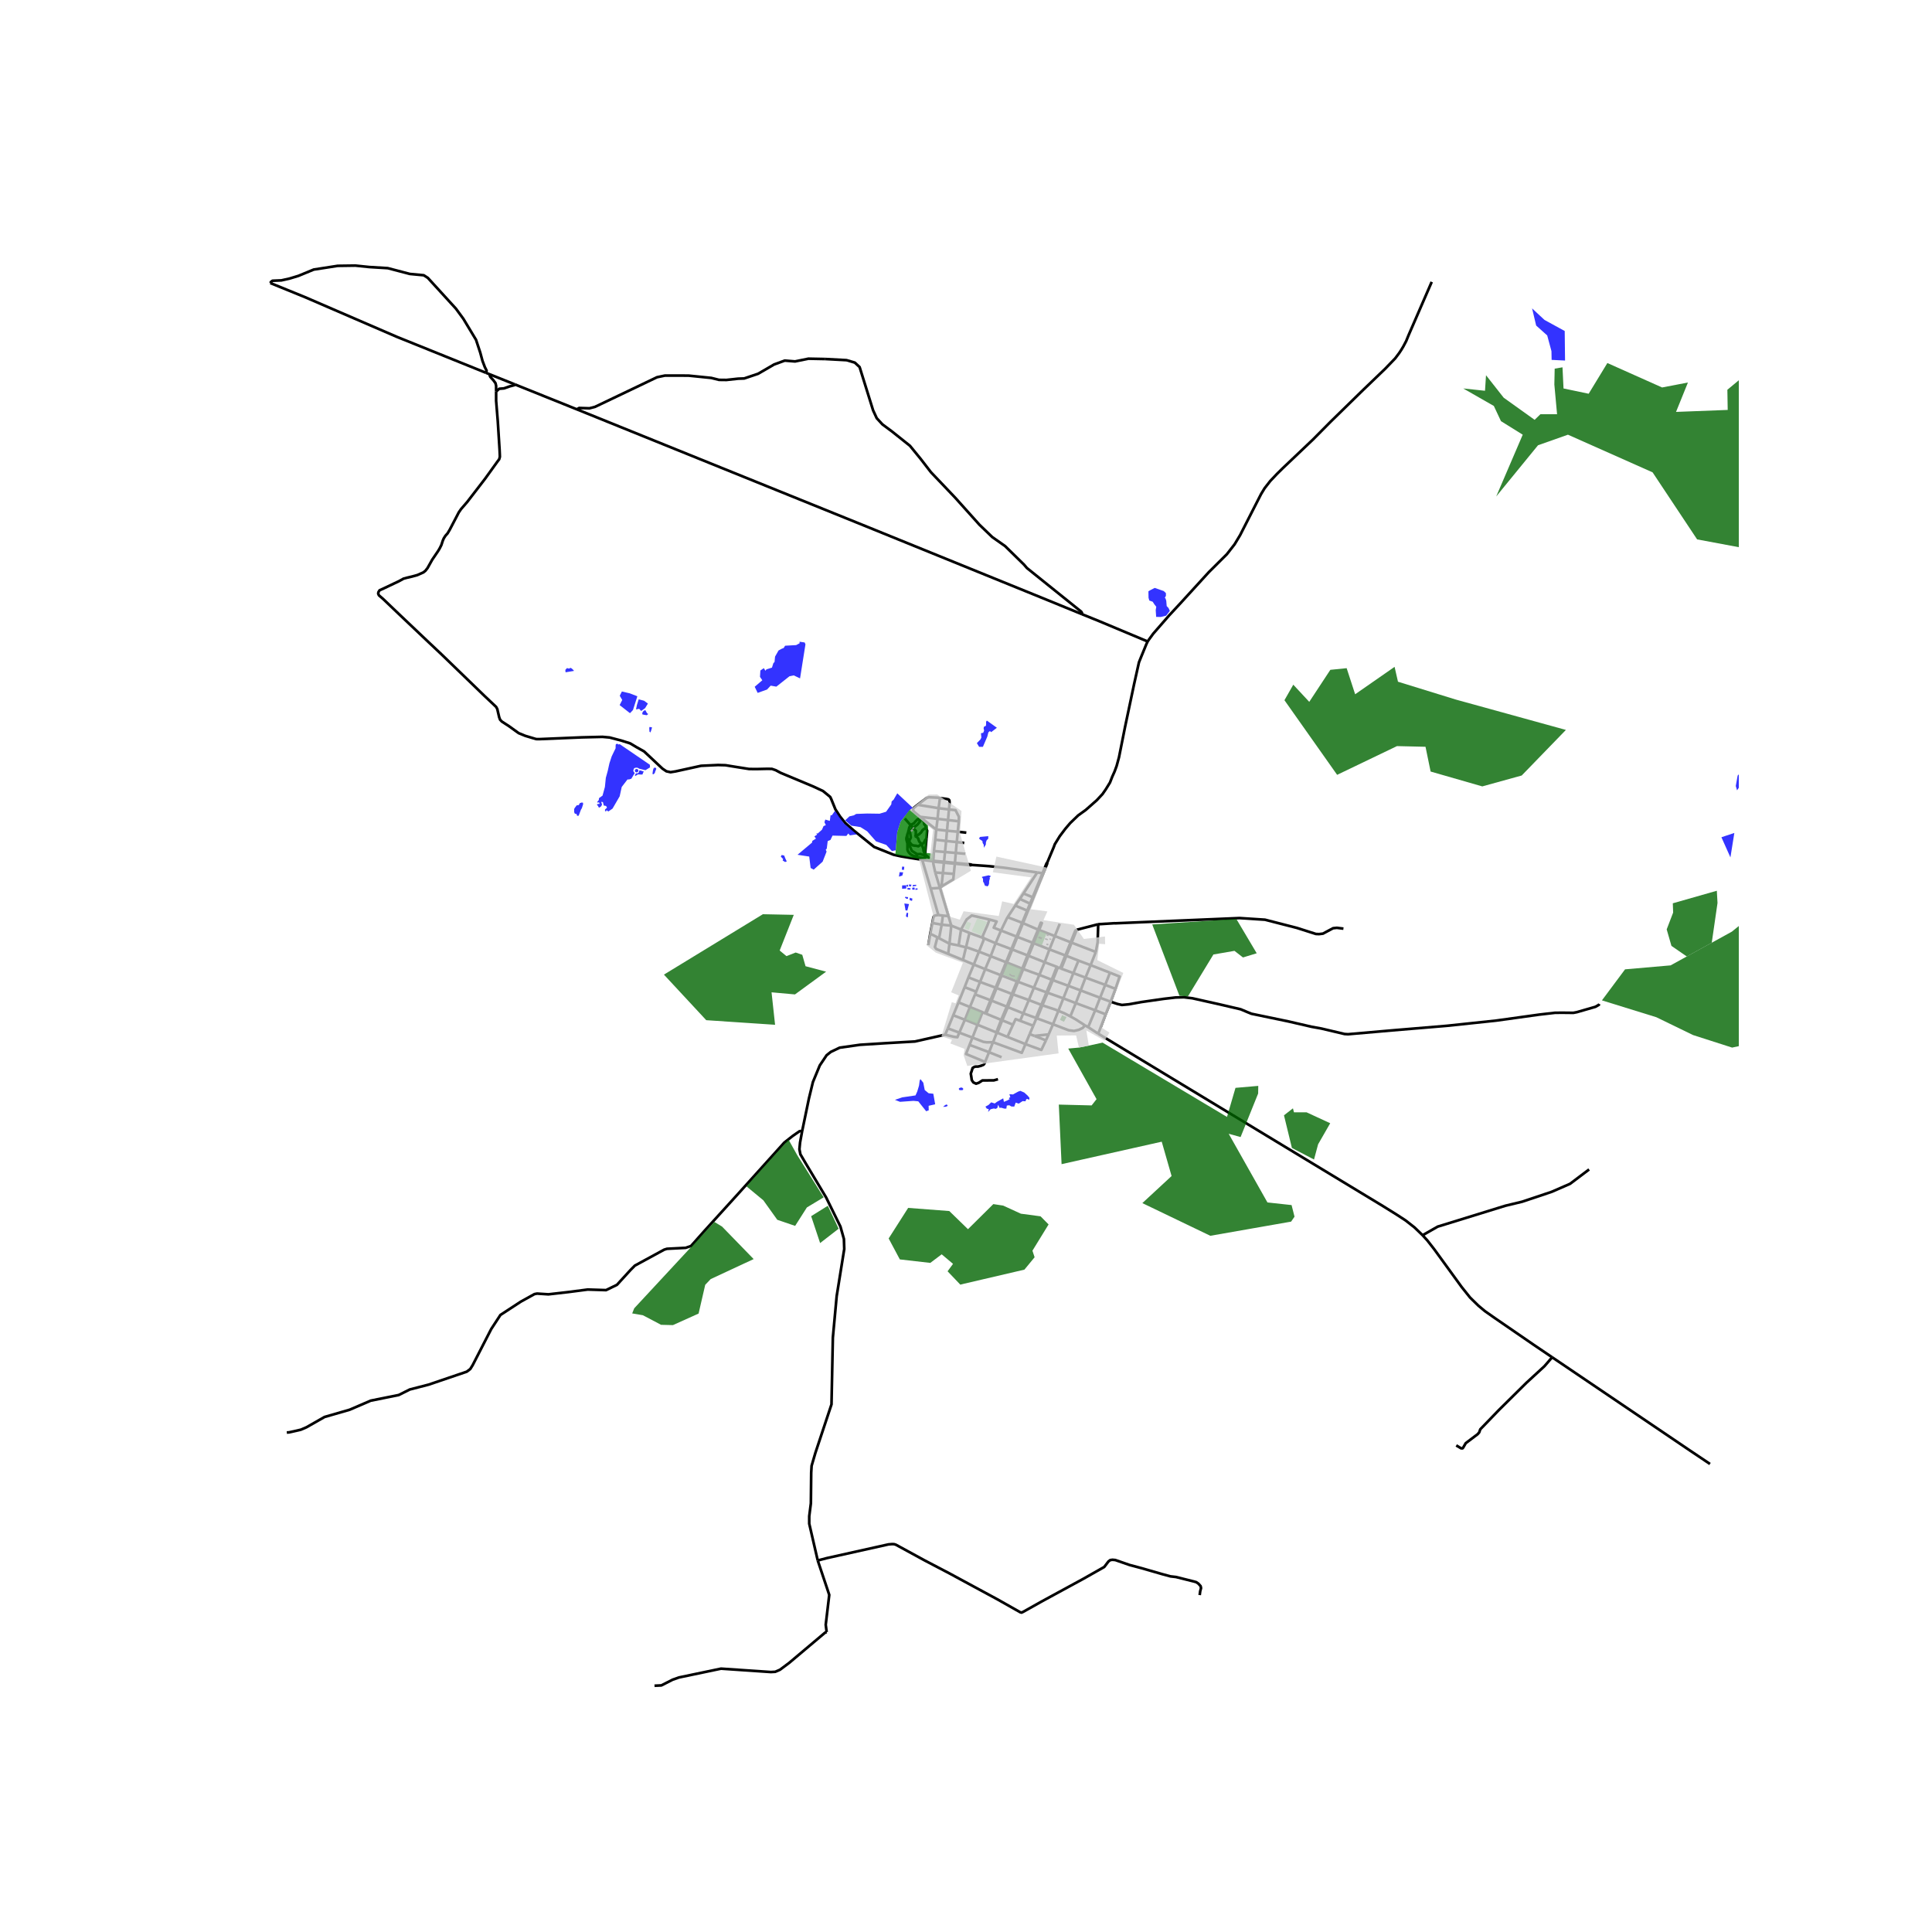 <svg xmlns="http://www.w3.org/2000/svg" width="960" height="960" viewBox="0 0 720 720"><defs><style>*{stroke-linejoin:round;stroke-linecap:butt}</style></defs><g id="figure_1"><path id="patch_1" d="M0 720h720V0H0z" style="fill:#fff"/><g id="axes_1"><path id="patch_2" d="M90 638.805h558V88.395H90z" style="fill:#fff"/><g id="LineCollection_1"><path d="m371.036 368.079.355.136M371.036 368.079l-5.794-2.128M371.036 368.079l-1.906 4.671M371.036 368.079l1.911-4.666M390.32 321.368l2.369-5.644.416-1.121 1.837-2.985 2.09-2.769 1.806-2.122 2.976-2.861 2.82-2.031 4.085-3.6 2.153-2.307 1.235-1.785 1.552-2.522.823-2.123.887-1.97.76-2.06.887-3.262 2.28-11.414 3.357-15.876 1.805-8.092.792-1.969 1.932-4.708.511-1.087M533.557 105.055l-8.674 19.987-.84 2.062-1.076 2.03-.744 1.247-.792 1.2-1.505 2-3.737 3.876-8.06 7.739-12.224 11.939-6.65 6.708-11.275 10.707-2.09 2.062-2.502 2.646-2.09 2.676-1.33 2.185-4.307 8.43-3.515 6.893-2.06 3.415-2.85 3.661-6.745 6.708-10.704 11.722-4.054 4.37-5.954 6.83-1.679 2.307-.407.605" clip-path="url(#pc593612e9d)" style="fill:none;stroke:#000"/><path d="m403.24 228.902 6.492 2.63 17.961 7.528M377.08 370.41l.42.152M377.08 370.41l-5.689-2.195M377.08 370.41l-1.881 4.736M377.08 370.41l1.9-4.681M578.441 505.82l-6.819-4.615-14.585-10.023-3.67-2.574-2.476-2.074-3.053-2.992-3.112-3.894-10.238-14.09-2.553-3.27-1.773-1.953M409.277 385.223l106.167 64.286 5.113 3.189 3.262 2.123 3.348 2.628 2.995 2.886" clip-path="url(#pc593612e9d)" style="fill:none;stroke:#000"/><path d="m592.213 435.815-7.094 5.353-6.84 2.983-11.022 3.692-6.27 1.507-25.21 7.783-5.615 3.202M578.441 505.82l51.17 34.625 7.658 5.132M380.97 360.995l-1.99 4.734M380.97 360.995l.366.134M380.97 360.995l-5.714-2.275M380.97 360.995l1.948-4.955M386.864 346.447l-2.05 4.886M386.864 346.447l.39.15M387.254 346.596l1.027-2.601-.406-.134-1.01 2.586M386.864 346.447l-5.626-2.422M378.98 365.729l.417.156M378.98 365.729l-5.688-2.183M384.814 351.333l-1.896 4.707M384.814 351.333l.426.169M384.814 351.333l-5.665-2.176M373.117 380.08l.376.153M373.117 380.08l-5.596-2.29M373.117 380.08l-1.62 4.17-.192.497M373.117 380.08l2.082-4.934M371.305 384.747l.348.116M371.305 384.747l-7.009-2.853M371.305 384.747l-.036.573M389.32 358.587l-1.98 4.728M389.32 358.587l1.777-4.775M389.32 358.587l-6.023-2.397M389.32 358.587l4.517 1.711M415.693 368.512l-1.793 4.798M415.693 368.512l-3.808-1.474M413.653 362.499l3.596 1.436-1.556 4.577M404.538 364.33l-1.804 4.778M404.538 364.33l1.905-4.647M404.538 364.33l-4.521-1.687M404.538 364.33l7.347 2.708M400.017 362.643l-1.88 4.735M400.017 362.643l1.898-4.66M400.017 362.643l-4.518-1.651M376.917 353.723l-5.875-2.21M376.917 353.723l.323.125M376.917 353.723l-1.992 4.864M376.917 353.723l1.92-4.686M371.042 351.512l-1.853 4.833M371.042 351.512l2.006-4.727M366.396 349.555l.416.171 4.23 1.786M411.885 367.038l1.768-4.539M411.885 367.038l-1.921 4.79M382.918 356.04l-5.678-2.192M382.918 356.04l.379.15M393.837 360.298l-1.899 4.817M393.837 360.298l.416.175M363.797 369.563l-.414 1.016M363.797 369.563l1.445-3.612M363.797 369.563l-4.301-1.68M375.199 375.146l.391.185M375.199 375.146l-5.679-2.242M392.425 381.714l-6.012-2.215M392.425 381.714l-1.633 3.775M392.425 381.714l2.003-4.998M404.293 382.094l-.356.507-.476.5-1.432.685-1.77.413-2.003-.251-5.831-2.234M398.885 378.767l2.032-4.94M404.293 382.094l-3.39-2.189-2.018-1.138M394.428 376.716l2.1.853 2.357 1.198M369.13 372.75l.39.154M369.13 372.75l-5.747-2.17M369.13 372.75l-1.978 4.899M355.249 378.35l4.34 1.686M355.249 378.35l-2.003 4.897M355.249 378.35l1.966-4.796M382.161 389.11l-6.725-2.69M382.161 389.11l1.575-3.72M389.782 387.718l-1.708 3.569-5.913-2.176" clip-path="url(#pc593612e9d)" style="fill:none;stroke:#000"/><path d="m370.06 388.404 10.725 3.955 1.376-3.248M383.736 385.39l1.81.663M383.736 385.39l1.323-3.124M367.117 395.752l1.477-3.63M361.326 389.397l-1.315 3.394 7.106 2.961M371.92 402.183l-1.555.437-4.257.028-1.367.878-.99.33-1.006-.467-.597-.863-.135-1.004-.23-1.4.393-1.18.296-.957.43-.271.517-.218 1.081-.02 1.133-.3.886-.37.29-.325.308-.729M361.326 389.397l7.268 2.725M361.326 389.397l1.073-2.708M370.06 388.404l-1.466 3.718M362.399 386.689l4.095 1.578 1.304.177 2.261-.04" clip-path="url(#pc593612e9d)" style="fill:none;stroke:#000"/><path d="m371.27 385.32-.946 2.496-.265.588M390.792 385.489l-1.01 2.229M390.792 385.489l-5.246.564M366.15 377.22l1.002.429M366.15 377.22l-4.688-1.924M366.15 377.22l-1.854 4.674M380.185 380.416l4.874 1.85M380.185 380.416l1.154-2.771M377.512 381.878l.975-2.077 1.698.615M357.215 373.554l2.28-5.67M357.215 373.554l4.247 1.742M377.512 381.878l-2.076 4.541M377.512 381.878l-4.02-1.645M375.436 386.42l-3.783-1.557M385.06 382.266l.951-2.25M386.096 379.357l.317.142M386.096 379.357l-4.757-1.712M386.096 379.357l-.085.66M388.079 374.49l-1.885 4.545-.098.322M353.246 383.247l4.257 1.583M353.246 383.247l-1.015 2.352M381.417 332.97l-1.337 2.041M381.417 332.97l5.138-7.825M381.417 332.97l3.421 1.418M384.838 334.388l.28.105M384.838 334.388l-.968 2.365M384.838 334.388l3.674-8.967M380.08 335.011l-1.72 2.478M380.08 335.011l3.79 1.742M383.87 336.753l.275.13M383.87 336.753l-1.063 2.593M378.36 337.49l-2.848 4.311M378.36 337.49l4.447 1.856M382.807 339.346l.293.106M382.807 339.346l-1.864 4.55M388.512 325.421l.282.043M388.512 325.421l-1.957-.276M390.32 321.368l-.342.473-1.466 3.58M298.928 421.587l2.541-12.244 1.48-6.092 2.558-6.199 2.557-3.806 1.56-1.239 3.294-1.568 7.569-1.077 9.28-.585 11.21-.646 11.254-2.532M357.503 384.83l-.717 1.72-1.394-.183-3.16-.768M367.152 377.649l.37.14M375.512 341.801l5.431 2.095M373.048 346.785l2.157-4.462.307-.522M408.373 354.766l-1.93 4.917M409.269 344.439l-.213 6.697-.683 3.63M399.36 351.298l4.426 1.713 4.587 1.755M405.524 382.79l-1.231-.696M405.524 382.79l2.626-6.288M409.277 385.223l-2.716-1.765-1.037-.668M413.653 362.499l-7.21-2.816M409.277 385.223l2.755-7.223M366.396 349.555l-.156-.773 1.775-4.061.762-2.035M358.152 346.408l2.118-3.781 1.878-1.447 6.629 1.506M373.048 346.785l-2.724-1.068 1.093-2.292-2.64-.739M358.152 346.408l-3.64-1.452M358.152 346.408l-.911 5.939M361.296 347.68l-.18-.099-2.964-1.173M361.296 347.68l4.682 1.701.418.174" clip-path="url(#pc593612e9d)" style="fill:none;stroke:#000"/><path d="m364.83 354.65 1.76-4.372-.194-.723M359.496 367.883l1.417-3.642M360.913 364.24l1.99-4.783M360.913 364.24l4.33 1.711M412.032 378l1.868-4.69M412.032 378l-3.882-1.498M413.9 373.31l-3.936-1.481M596.025 374.14l-.186.347-1.283.723-6.872 1.984-1.346.262-4.339-.046-2.549.03-5.748.662-16.168 2.245-18.32 1.939-20.253 1.692-16.564 1.446-1.314-.077-8.677-2.046-3.595-.646-8.74-2.015-13.698-2.846-1.551-.63-2.44-1.031-7.837-1.83-10.182-2.277-3.167-.385-3.088.093-4.45.508-8.308 1.194-4.623.83-2.602.252-1.663-.369-2.562-.84M395.499 360.992l1.905-4.783M395.499 360.992l-.39-.16M401.271 346.502l7.998-2.063M401.271 346.502l-.544.338-1.732 4.314M401.271 346.502l-1.91 4.796M409.269 344.439l5.762-.365M500.656 346.076l-2.443-.304-1.421.15-3.769 2.015-1.473.177-1.163-.054-7.102-2.261-11.86-3.046-9.47-.615-46.047 1.94-.877-.004M361.296 347.68l-1.301 5.386M358.864 357.744l4.038 1.713M358.864 357.744l1.13-4.678M353.355 355.49l1.508.62 4.001 1.634M357.24 352.347l2.755.72M357.24 352.347l-3.396-.665M354.512 344.956l-1.06-3.544M354.512 344.956l-3.568-.36M353.844 351.682l.018-.188.65-6.538M349.35 349.304l.61.346M349.35 349.304l-2.662-1.324M353.355 355.49l-4.45-1.832-.492-.738.936-3.616M346.688 347.98l.795-4.003M346.688 347.98l-.718 4.26M353.453 341.412l-3.135-10.505M353.453 341.412l-2.073-.2M351.38 341.212l-1.685-.209M351.38 341.212l-.436 3.385M349.96 349.65l3.884 2.032M349.96 349.65l.984-5.053M350.318 330.907l.538-.562M350.318 330.907l-3.472.203M348.539 325.163l1.63 5.362.149.382M346.846 331.11l2.849 9.893M343.687 320.428l.71 2.434 2.449 8.248M347.342 320.938l-.498-.093-3.157-.417" clip-path="url(#pc593612e9d)" style="fill:none;stroke:#000"/><path d="M184.893 145.827v3.554l.618 7.63.665 10.524.079 1.723.032.984-.254.924-.57.738-4.703 6.538-6.65 8.631-2.296 2.661-.856 1.247-.585 1.138-2.787 5.323-.808 1.354-.76.846-.617.954-.38.877-.539 1.646-.665 1.323-.618 1.015-2.122 3.123-1.741 3.108-.824 1.046-.776.6-2.185.969-1.932.538-2.09.493-1.124.307-1.679.923-5.7 2.708-1.568.707-.428.693-.094.554.284.646 1.6 1.385 5.732 5.476 11.132 10.553 4.719 4.446 6.698 6.469 9.445 9.137 4.347 4.1.428.8.712 3.062.333.908.65.684 2.667 1.73 2.138 1.539 1.464 1.053 2.455 1.008 4.046 1.208 1.132.023 15.945-.662 7.657-.184 2.668.238 4.394 1.154 3.27 1.039 2.486 1.484 2.7 1.511 6.848 6.42 1.457.983 1.552.339 1.837-.293 9.533-2.091 6.333-.293 2.771.077 3.785.615 4.972.785 2.694.032 4.281-.093 1.584.038 1.419.486 1.837.985 12.022 5.024 3.75 1.744 1.583 1.292 1.102.918.405.845 1.533 3.775 1.71 2.646 1.964 2.461 3.23 2.83 7.525 6.07 7.22 2.893 2.864.636 7.838 1.271M347.814 320.833l.238-3.67M347.814 320.833l-.022.283M347.814 320.833l-.472.105M344.936 318.586l1.25 1.13.223.206 1.067.732.338.179" clip-path="url(#pc593612e9d)" style="fill:none;stroke:#000"/><path d="m351.817 321.153-3.694-.325-.31.005M350.856 330.345l.542-4.984M355.458 325.676l-.19 2.016-4.412 2.653M351.398 325.361l.382-3.871M351.398 325.361l4.06.315M351.398 325.361l-2.86-.198M353.296 305.609l.357-3.946M353.296 305.609l-.385 3.984M353.296 305.609l4.026.463M353.296 305.609l-3.893-.447M347.792 321.116l.05.84.697 3.207M355.458 325.676l.384-3.796M351.78 321.49l.037-.337M351.78 321.49l4.062.39M347.792 321.116l.3.02 3.688.354M362.01 322.328l4.905.336 1.615.123 5.737.594 12.288 1.764M348.052 317.164l4.127.35M348.052 317.164l.495-4.22M356.186 317.87l3.533.306M356.186 317.87l-4.007-.356M356.186 317.87l.37-4.045M356.186 317.87l-.315 3.698M348.547 312.943l4.044.456M348.547 312.943l.363-3.803M356.557 313.825l2.795.306M356.557 313.825l-3.966-.426M356.557 313.825l.374-3.865M348.91 309.14l4 .453M348.91 309.14l.493-3.978M342.91 304.416l1.316 1.091 4.684 3.633M356.931 309.96l3.189.347M356.931 309.96l-4.02-.367M356.931 309.96l.391-3.888M353.653 301.663l2.44.26.82 1.615.43.796-.021 1.738M347.483 343.977l.386-2.143.243-.464.54-.227 1.043-.14M349.403 305.162l-6.493-.746M349.78 301.185l-.005.043-.372 3.934M350.296 297.42l-.516 3.765M341.998 299.912l3.403-2.566.79-.23 3.405.16.7.144M353.653 301.663l.198-1.95.008-.947-.072-.53-.285-.316-.886-.2-2.32-.3M353.844 351.682l-.489 3.808M362.902 359.457l1.928-4.807M362.902 359.457l4.264 1.705M364.83 354.65l4.359 1.695M359.995 353.066l.61.082 4.225 1.502M365.242 365.951l1.924-4.79M374.925 358.587l.331.133M374.925 358.587l-5.736-2.242M374.925 358.587l-1.978 4.826M391.097 353.812l2.002-4.976M391.097 353.812l5.926 2.252M391.097 353.812l-5.857-2.31M364.296 381.894l-4.708-1.858M364.296 381.894l-1.897 4.795M359.588 380.036l-2.085 4.794M359.588 380.036l1.874-4.74M368.594 392.122l4.676 1.88M400.917 373.827l7.233 2.675M400.917 373.827l-4.636-1.776M400.917 373.827l1.817-4.719M408.15 376.502l1.814-4.673M352.91 309.593l-.319 3.806M352.591 313.4l-.412 4.114M352.179 317.514l-.362 3.64M355.842 321.88l.029-.312M355.842 321.88l5.957.573.21-.125M380.943 343.896l.295.13M380.943 343.896l-2.106 5.141M373.048 346.785l5.789 2.252M393.1 348.836l1.831-4.534M393.1 348.836l5.895 2.318M393.1 348.836l-5.846-2.24M378.837 349.037l.312.12M399.36 351.298l-.365-.144M399.36 351.298l-1.956 4.911M397.404 356.21l4.51 1.774M397.404 356.21l-.38-.146M369.189 356.345l-2.023 4.817M401.915 357.984l4.528 1.699M367.166 361.162l5.781 2.251M372.947 363.413l.345.133M387.34 363.315l-2.033 4.783M387.34 363.315l4.598 1.8M387.34 363.315l-6.004-2.186M391.938 365.115l-1.95 4.705M391.938 365.115l.413.151M398.136 367.378l-1.855 4.673M398.136 367.378l4.598 1.73M398.136 367.378l-5.785-2.112M385.307 368.098l-1.892 4.59M385.307 368.098l4.681 1.722M385.307 368.098l-5.91-2.213M402.734 369.108l7.23 2.72M389.988 369.82l-1.91 4.67M389.988 369.82l.439.158M396.28 372.051l-1.852 4.665M396.28 372.051l-5.853-2.073M383.415 372.689l4.664 1.8M383.415 372.689l-5.914-2.127M383.415 372.689l-2.076 4.956M388.079 374.49l.388.159M361.462 375.296l1.92-4.717M388.467 374.649l4.806 1.597 1.155.47M381.34 377.645l-5.75-2.314M357.503 384.83l4.896 1.859M385.546 386.053l4.236 1.665M182.486 139.488l-1.394-.567M182.486 139.488l9.361 3.758M184.893 145.827v-2.03l-.237-1.016-.855-1.154-1.061-1.154-.206-.492-.048-.493M304.747 581.547l-3.167-13.704v-2.799l.61-4.799.118-11.442.159-2.553 1.393-4.768 6.017-18.118.507-24.855 1.426-15.505 2.818-17.534-.127-3.753-1.298-4.614-5.32-10.829-7.697-12.86-1.9-3.244-.364-1.877.238-2.507.768-4.2" clip-path="url(#pc593612e9d)" style="fill:none;stroke:#000"/><path d="m106.885 533.86.876-.068 4.333-.98 2.114-.908 6.728-3.834 9.374-2.707 7.855-3.384 10.419-2.092 4.117-2.06 7.03-1.815 14.22-4.83 1.306-.992.895-1.446 6.92-13.466 3.42-5.23 7.633-4.983 5.051-2.791.966-.192 4.244.277 7.537-.862 7.094-.923 6.84.215 4.055-1.969 5.035-5.506 1.647-1.661 10.926-5.945 1.053-.322 6.943-.355 2.02-.7 5.28-5.937 11.655-12.828 17.822-19.773 3.175-2.499 2.47-1.707.487-.073.503.073M349.78 301.185h-.01l-6.845-1.111-.927-.162" clip-path="url(#pc593612e9d)" style="fill:none;stroke:#000"/><path d="m342.91 304.416-2.35-1.949-.306-.624.03-.44.372-.417 1.342-1.074M355.87 321.568l-4.053-.415M362.01 322.328l-.181-.174-5.958-.586M347.483 343.977l3.46.62M353.653 301.663l-3.873-.478M367.521 377.79l2-4.886M388.794 325.464l1.43-3.515.096-.58M395.109 360.832l-.856-.36M395.109 360.832l1.914-4.768M398.995 351.154l-1.972 4.91M394.253 360.473l-1.902 4.793M390.427 369.978l1.924-4.712M390.427 369.978l-1.96 4.67M386.413 379.499l.19-.31 1.864-4.54M375.59 375.33l1.91-4.768M375.59 375.33l-2.097 4.903M371.653 384.863l.207-.444 1.633-4.186M383.297 356.19l1.943-4.688M383.297 356.19l-1.96 4.939M381.336 361.129l-1.94 4.756M387.254 346.596l-2.014 4.906M377.5 370.562l1.897-4.677M388.794 325.464l-3.676 9.029M383.1 339.452l1.045-2.568M383.1 339.452l-1.862 4.573M377.24 353.848l1.909-4.69M377.24 353.848l-1.984 4.872M371.391 368.215l1.901-4.67M371.391 368.215l-1.87 4.69M375.256 358.72l-1.964 4.826M379.149 349.157l2.089-5.132M384.145 336.884l.973-2.391M386.011 380.017l.402-.518M371.27 385.32l.383-.457M347.792 321.116l-.45-.178M308.072 608.231l-.602.215-13.332 11.227-3.452 2.584-1.774.77-1.647.091-18.558-1.26-15.709 3.29-2.343.83-4.18 2.123-2.558.12M403.24 228.902v-.461l-.285-.478-20.27-16.29-1.06-1.247-7.054-6.907-4.79-3.37-4.735-4.553-9.137-10.185-8.978-9.43-3.848-4.985-3.974-4.861-6.635-5.293-3.627-2.692-2.121-2.307-1.346-2.908-5.036-16.154-1.789-1.647-3.072-.907-7.949-.431" clip-path="url(#pc593612e9d)" style="fill:none;stroke:#000"/><path d="m215.113 152.599.215-.287.514-.27 3.824.116 2.067-.531 23.127-11.046 2.945-.616 8.756.016 8.504.861 2.897.723 2.756.031 4.37-.476 2.249-.078 5.194-1.754 5.954-3.461 3.974-1.446 3.832.308 5.004-1.016 6.24.123M215.113 152.599l106.547 43.105 68.501 27.845 13.078 5.353M215.113 152.599l-23.266-9.353M578.441 505.82l-2.894 3.347-6.715 6.176-10.22 10.112-6.952 7.199-.412 1.168-.618.692-4.386 3.307-.981 1.692-.222.239h-.515l-1.829-1.085M447.086 594.443l.19-1.423.313-1.184-.158-.746-.811-.907-.8-.554-.88-.254-6.705-1.676-2.02-.23-3.008-.816-7.704-2.222-4.572-1.22-5.277-1.833-1.053-.1-.831.115-.673.5-1.576 2.069-7.893 4.468-15.15 8.24-.494.276M304.747 581.547l3.42-.892 22.937-5.106 1.338-.108.768.027.661.208 10.685 5.825 9.31 4.875 17.799 9.628 8.527 4.821.499.143.578-.258 6.715-3.764" clip-path="url(#pc593612e9d)" style="fill:none;stroke:#000"/><path d="m308.072 608.231-.348-2.738 1.314-11.12-.586-1.768-3.705-11.058M344.74 318.41l.196.176M344.74 318.41l.511-5.76M343.442 314.629l.03.07-.055.187.123.107.276.55.248.629.166 1.07.151.322.36.845" clip-path="url(#pc593612e9d)" style="fill:none;stroke:#000"/><path d="m341.595 318.212.219.123 1.055-.053.236.017.346.142.527.124.437.017.326-.173M341.595 318.212l.124-.111M341.595 318.212l.033 1.182M338.784 313.484l-.081.221.128.283v.566l.181.636.4 1.007.4.901 1.783 1.114M345.16 308.313l-.137-.081-.125-.538-.47-.528-.136-1.045-1.01-.992-.327-.013-.341.072" clip-path="url(#pc593612e9d)" style="fill:none;stroke:#000"/><path d="m340.2 308.495.177-.25.254.106.473-.46.345-.229.474-.389.273-.335.382-.46.127-.212.164-.106v-.177l-.164-.088-.091-.707M339.375 307.544l.372-.286.387-.213.439-.183.533-.68.397-.386.344-.385.272-.112.23-.112.265.001M340.2 308.495l-.825-.95" clip-path="url(#pc593612e9d)" style="fill:none;stroke:#000"/><path d="m341.23 311.657-.047-.105.07-.108.04-1.151.014-.67-.786-.79-.321-.338" clip-path="url(#pc593612e9d)" style="fill:none;stroke:#000"/><path d="m338.784 313.484.12-.327.29-.477.237-.582-.164-1.096-.145-.866.09-.389.237-.247.391-.557.136-.132.224-.316M337.193 305.03l2.182 2.514M345.251 312.65l.274-3.089-.366-.923.073-.173-.073-.152" clip-path="url(#pc593612e9d)" style="fill:none;stroke:#000"/><path d="m341.23 311.657.794-.494.504-.234.324-.373.372-.279.372-.583.192-.327.612-.454.48-.245.168-.151.111-.204M338.081 311.289l.058-.296.292-.761.094-.498.157-.538.177-.832.335-.599.18-.22M344.936 318.586l-.215.128-.022.122v.162l.2.325.01.152-.178.183-.94.112-1.076-.183-1.087-.193M338.081 311.289l-.047.241-.209.66-.041.325.031.445.188.72.084.325.094.223v2.416l.146.436.355.579.418.467.386.335.648.375.899.325.595.233" clip-path="url(#pc593612e9d)" style="fill:none;stroke:#000"/><path d="m338.784 313.484-.393-.611-.24-.527v-.437l-.07-.62M343.442 314.629l-.214.112-.564.345-.439.304-.44-.121-.563-.113-.271.011-.774-.132-.323-.193-.293-.223-.523-.69-.254-.445M341.23 311.657l.05.109.124-.027.248.134.303.334.276.389.11.442.262.603.786.857.053.13" clip-path="url(#pc593612e9d)" style="fill:none;stroke:#000"/><path d="m345.251 312.65-.373.304-.271.487-.293.579-.72.67-.152-.061M137.626 99.518l6.872.415 8.235 2.155 5.194.492 1.52.985 10.45 11.446 2.756 3.754 4.75 7.877 1.584 4.8.823 3.047.887 2.338.649 1.292-.254.802M100.73 105.472l12.922 5.262 34.25 14.8 33.19 13.387M100.73 105.472l.239-.4.57-.446 3.325-.139 3.04-.676 3.294-1 5.716-2.355 8.93-1.384 6.588-.092 5.194.538M184.893 145.827l.333-.2.791-.739 1.806-.153 2.106-.739 1.71-.446.208-.304" clip-path="url(#pc593612e9d)" style="fill:none;stroke:#000"/></g><g id="PatchCollection_1"><path d="m311.171 302.168 3.298 4.685 4.845 4.087-2.58.379-.6-.71-.713.923-5.164-.13-.77 1.617-1.025.428-.352 2.822-.381.402.314.7-.6 1.544-.878 2.212-3.326 2.964-1.145-.626-.523-4.248-4.364-.662 5.417-4.55.1-.627 1.356-.858-.587-.806 1.03-.67-.333-.448.563.015 1.58-1.416.574-1.324.859-.375-.52-1.065.318-1.002 1.68.496.284-2.122.46.04zM347.817 407.603l.697 3.938-2.44.554.033 1.692-.95.338-2.945-3.691-1.79-.176-5.02.36-1.884-.729 2.708-.932 4.956-.729.65-1.455.665-2.215.253-1.908.27-.483 1.06 1.314.538 2.738 1.457 1.2zM334.389 295.644l5.873 5.494-1.26.769-3.372 4.286-1.266 3.992-.548 6.696-1.426.277-2.118-2.29-3.794-1.312-3.322-3.763-2.5-1.563-3.4-.535-2.305-1.977 1.604-1.482 1.674-.4.853-.514 4.094-.147 4.615.066 2.436-.735 1.928-2.728.136-1.107.717-.642zM366.915 316.017v-.492l.479-.796.03-.8.283-.804.573-.55.029-.958-3.04.277-.317.338v.4l.728.524.412.215.126.8.412.677-.032.492zM365.949 326.956l.38.492.036 1.133.376.575.095.415.226.395v.184l.518.005.333.185.443-.338.242-.729.027-.902.158-.63.143-.37-.174-.261.523-.616-.84-.292-2.465.564zM293.203 321.032l-.619-1.307-.327-.884-.946-.212-.327.6.873.92-.182.53.91.565zM336.889 324.178l.106-1.156-.803-.069-.105 1.157zM335.256 325.037l1.323.053-.303 1.205-1.269.402zM336.2 329.97l1.528-.07v1.237l-1.546.07zM337.837 329.794l.473-.123.163.794-.563-.035zM338.632 329.79l.083-.151.94.04-.104.578-.407.041-.146.162zM340.21 330.48l-.022-.71 1.275-.03-.042.426-.846.071zM339.321 331.019l-.052.527-1.076-.04.031-.61zM340.042 331.536l-.094-.152.021-.437.136-.162.742-.01.02.751-.104.03zM341.965 331.495l.02-.385-.668-.051-.136.082-.052.436.219.04zM339.945 335.617l.055-.777-.51-.094-.386-.214-.165.83.69.336zM338.374 334.88l.027-.575h-.537l-.4-.148-.207.415.703.416zM338.76 336.916l-.62 2.41-.663-.04-.455-2.584zM338.443 340.277l-.483-.187-.276.844-.041.602.551.348.152-.214zM380.273 406.53l1.455.636 1.237 1.13.691.849-.109.707-.764-.319-.327.142-.291.742-1.055-.07-1.455.953-1.128-.388-.546 1.484-1.055-.035-.8-.46-.91.106-.181 1.131h-.8l-1.092-.318-.655.035-.51-1.166-.29 1.202-.582.353-.764-.141-1.164.283-.946 1.024.254-1.06-.764-.212-.472-.742 1.127-.6 1.019-.99 1.31.424.873-.636 2.292-1.273.254 1.308 1.273-.53.91-.495-.364-.353.582-.389-.364-1.096 1.346.107 1.928-1.06zM358.9 406.19l.056-.509-.456-.388-.689.054-.372.213-.152.228.249.442.744.053zM351.554 412.542l.206-.368.84-.554.268.061.19.124.111.338-.76.338-.38-.046zM367.76 268.527l3.747 2.686-2.11 1.626-.473-.39-.582.46-.4 1.591-1.637 3.817h-1.42l-.836-1.379 1.31-1.343.364-.706-.146-1.626.837-.177.327-.813-.182-.883.146-.565.728-.354.072-.919-.036-.53zM430.866 229.892l1.672.04 2.047-.487 1.38-1.786-.502-1.096-.669-.69-.167-1.99-.292-.893-.251-.203.418-.73v-1.016l-.794-.77-3.385-1.178-1.504.771-.836.487.042 2.436.292 1.015 1.254.447.627.974.71.893-.209 1.259zM300.17 240.13l-2.016 12.685-2.352-1.12-1.584.327-4.897 3.87-2.111-.373-1.345 1.446-3.504 1.26-1.104-2.286 2.832-2.424-.864-1.26.144-2.378 1.296-.886.576.979.384-.513 2.065-.652.527-1.68.432-.42.192-2.005 1.297-2.284 1.104-.607.816-.326.527-.84 4.129-.233 1.296-.7-.048-.56 1.92.28zM230.924 262.77l3.844 3.003.376-.365.752-.812 1.63-5.115-2.842-1.097-2.925-.69-.794 1.584.92 1.583zM237.024 264.393l.334-1.665.67-2.11 2.005.528 1.42 1.055-1.043 1.705-1.463 1.056-.753-.813zM239.824 266.342l1.212.202.543-.446-.46-.325-.626-1.137-.627.285-.418.528-.125.73zM242.039 272.675l-.083-1.299.083-.447.501.04.46.122-.292 1.015-.293.853zM210.767 250.547l-.084-.893.627-.69.669.202.752-.284.669.528.543.609zM230.91 277.307l11.274 7.691.063.985-1.71 1.046-2.28-.554-.697-.369h-.634l-.57.154-.253.554-.095.492.222.4.317.4-1.267 2.092-.824.277h-.601l-2.154 2.8-.76 3.476-2.66 4.584-1.552 1.077-.729-.492-.158.554-.38-.277.032-.554.728-.646-.348-.646-.855-.154-.317-1.23-.475-.216-.127.308.285.738-.348.708-.824.523-.316-.615-.475-.585.412-.215.664-.032-.285-.615-.443.185-.19-.338.57-.647.095-.738 1.299-.923.887-3.23.348-3.415.728-2.644.602-2.738.855-2.615 1.457-3.014v-.923l.095-.585.507-.185.57.308z" clip-path="url(#pc593612e9d)" style="fill:#00f;fill-opacity:.8"/><path d="m237.85 287.447-.115.176-.168.13-.203.07-.214.001-.204-.067-.17-.126-.116-.173-.054-.2.015-.205.083-.19.143-.154.185-.1.21-.038.21.03.189.096.148.15.089.19.021.207z" clip-path="url(#pc593612e9d)" style="fill:#00f;fill-opacity:.8"/><path d="m238.256 287.111.606.06.647.245.46.141-.293.386-.25.69-.523.02-1.065-.06-.376.142-.523.386-.313-.041.042-.305.167-.264.146-.304.334-.02h.335l.292-.163.167-.344zM243.145 288.43l.46.122.46-.568.104-.447.376-.872v-.386l-.313-.183-.377-.02-.355.406-.188.791zM215.666 303.966l.835-2.212.334-.549.48-1.48-.062-.59-.543-.06-.314.141-.292.061-.397.751-.794.102-.731.974-.21.406v1.137l.251.568.648.142.188.65.398.02zM649.535 286.944l-1.964 2.092-.697 3.877.476 1.63 3.04-4.522 2.122-1.63zM641.522 312.019l3.357 7.506 1.457-9.106-3.167 1.046zM570.962 114.919l1.52 6.4 4.118 3.692 1.583 5.847.063 3.261 5.004.246-.127-11.015-7.537-4.124z" clip-path="url(#pc593612e9d)" style="fill:#00f;fill-opacity:.8"/></g><g id="PatchCollection_2"><path d="m429.4 344.511 10.135 26.58 3.167.247 9.501-15.628 7.854-1.354 3.167 2.461 5.118-1.562-7.601-12.799zM623.407 336.63l.127 3.447-2.407 6.275 1.773 6.154 5.718 3.938 9.303-5.12 2.145-14.816-.254-4.553z" clip-path="url(#pc593612e9d)" style="fill:#006400;fill-opacity:.8"/><path d="m596.994 372.81 8.615-11.567 16.975-1.477 22.802-12.552 16.468-13.29 2.027 13.29 20.269 10.09 4.813.985 4.561 10.584 6.46 3.568 5.828-5.66 1.14.738-4.18 10.829-24.83-10.214-.38 5.784-6.08-2.215-6.588 14.52-19.381 4.184-14.568-4.675-13.681-6.646zM495.779 249.624l-7.855 11.938-5.953-6.4-3.294 5.784 19.635 27.813 22.296-10.707 10.64.247 1.9 9.23 19.256 5.538 14.694-4.061 16.469-16.984-41.044-11.322-21.536-6.646-1.266-5.538-14.695 10.215-3.167-9.722zM579.386 137.38l-.126 5.909 1.013 11.077h-6.207l-2.154 2.092-11.527-8.246-6.588-8.37-.38 5.785-8.107-.861 11.4 6.523 2.661 5.661 8.108 5.046-9.881 23.015 15.581-19.077 11.148-3.938 31.543 14.03 16.595 24.985 20.395 3.815 2.914-16-5.067-11.2 10.26-21.168 2.154-27.323-19.382 16.122.127 7.509-19.255.738 4.433-10.954-9.627 1.846-20.395-9.108-6.968 11.446-9.374-1.968-.38-7.878z" clip-path="url(#pc593612e9d)" style="fill:#006400;fill-opacity:.8"/></g><g id="PatchCollection_3"><path d="m385.675 351.269 2.615.975 1.711-4.328-2.615-.976zM359.915 379.922l4.216 1.66 1.744-4.18-4.216-1.66zM373.842 363.232l5.279 2.066 1.549-4.107-5.258-2.088zM347.579 320.6l.238-2.445-2.724-.338.796-10.413-6.698-5.846-3.56 4.635-1.267 3.992-.682 8.332 5.79 1.071 7.815 1.166z" clip-path="url(#pc593612e9d)" style="fill:green;fill-opacity:.8"/></g><g id="PatchCollection_4"><path d="m364.238 342.153-2.154 4.874 3.532 1.554 2.233-4.967zM360.343 343.46l-.903 2.444 1.552.738.982-2.581z" clip-path="url(#pc593612e9d)" style="fill:#90ee90;fill-opacity:.8"/></g><path id="PatchCollection_5" d="m395.86 378.302-.823 1.738.65.369.823.382.982-1.782-.95-.338z" clip-path="url(#pc593612e9d)" style="fill:#006400;fill-opacity:.8"/><g id="PatchCollection_6"><path d="m489.694 432.119 1.52-5.66 4.516-7.864-8.823-4.073h-4.687l-.38-1.477-3.338 2.597 2.958 12.17zM263.196 380.193l25.652 1.723-1.314-12.112 8.725.79 11.607-8.482-7.664-2.03-1.22-4.255-2.454-.852-3.436 1.345-2.534-2.093 5.257-13.29-11.512-.237-36.879 22.51zM359.345 478.389l22.422-5.23 3.8-4.614-.807-2.452 6.017-9.783-2.993-3.023-7.331-.976-6.604-3.024-3.673-.553-9.438 9.352-6.967-6.768-15.328-1.17-7.268 11.392 4.164 7.805 11.354 1.3 4.244-3.199 4.227 3.56-2.027 2.769 4.751 4.983zM395.62 433.847l37.322-8.373 3.674 12.797-10.895 10.09 25.336 12.182 30.105-5.278 1.267-1.846-1.096-4.32-8.994-.983-14.441-25.595 4.433 1.23 6.544-16.23.044-2.843-8.488.738-3.167 10.829-46.364-27.687-5.127 1.11-3.674.738-3.994.366 10.543 18.851-1.829 2.334-12.231-.306zM305.633 463.254l6.904-5.353-4.038-8.543-6.207 3.877zM266.236 455.379l2.85 1.723 11.781 12.12-16.009 7.453-2.042 2.144-2.47 10.705-9.565 4.307-4.418-.113-6.777-3.569-3.99-.677.76-1.907zM293.852 424.677l3.23 5.784 9.881 15.75-6.255 3.762-4.386 6.882-6.65-2.276-5.194-7.26-6.334-5.23z" clip-path="url(#pc593612e9d)" style="fill:#006400;fill-opacity:.8"/></g><path id="PatchCollection_7" d="m360.485 397.236 34.013-4.676-.68-6.636 7.204-.07 1.077 4.552 3.674-.738-.935-5.651 6.825 3.805 1.79-3.005-2.803-1.794 7.98-20.428-9.69-4.799.696-6.091 2.217.184-.063-2.892-7.839.932-3.737-5.291-11.337-1.723 1.456-3.26-6.16-.81 6.034-15.497-18.875-4.122-1.33 5.845 14.235 1.899-6.46 9.906-4.292-.975-1.282 5.466-13.096-1.775-1.409 3.13-3.547-1.047-3.088-10.697 10.752-6.47-4.054-13.906.557-8.396-9.067-6.144-3.148.061-7.1 5.784 8.725 7.389-1.241 10.782-4.054.062 5.257 20.55-2.264 11.7 3.341 2.637 10.071 3.753-4.37 11.014 2.787 1.169-1.14 2.954-1.394-.43-3.864 12.735 3.928 1.293-.634 1.353 5.32 2.03-.38 2.338z" clip-path="url(#pc593612e9d)" style="fill:#d3d3d3;fill-opacity:.8"/><g id="PatchCollection_8"><path d="m389.363 350.07 1.039.357.17-.467-1.038-.358zM389.921 348.622l.746.274.161-.415-.745-.274zM390.997 350.045l.668.236.137-.365-.669-.236zM389.893 352.12l.7.25.203-.535-.701-.25zM386.877 349.592l1.241.46.257-.656-1.241-.459zM376.057 363.195l.285-.4.812.623 1.02.124-.004.5-1.117-.144-.318-.134zM339.757 310.065l-.53-.469.613-.653.53.47zM339.888 308.79l.376.318.566-.632-.375-.317z" clip-path="url(#pc593612e9d)" style="fill:#a9a9a9;fill-opacity:.8"/></g></g></g><defs><clipPath id="pc593612e9d"><path d="M90 88.395h558v550.41H90z"/></clipPath></defs></svg>